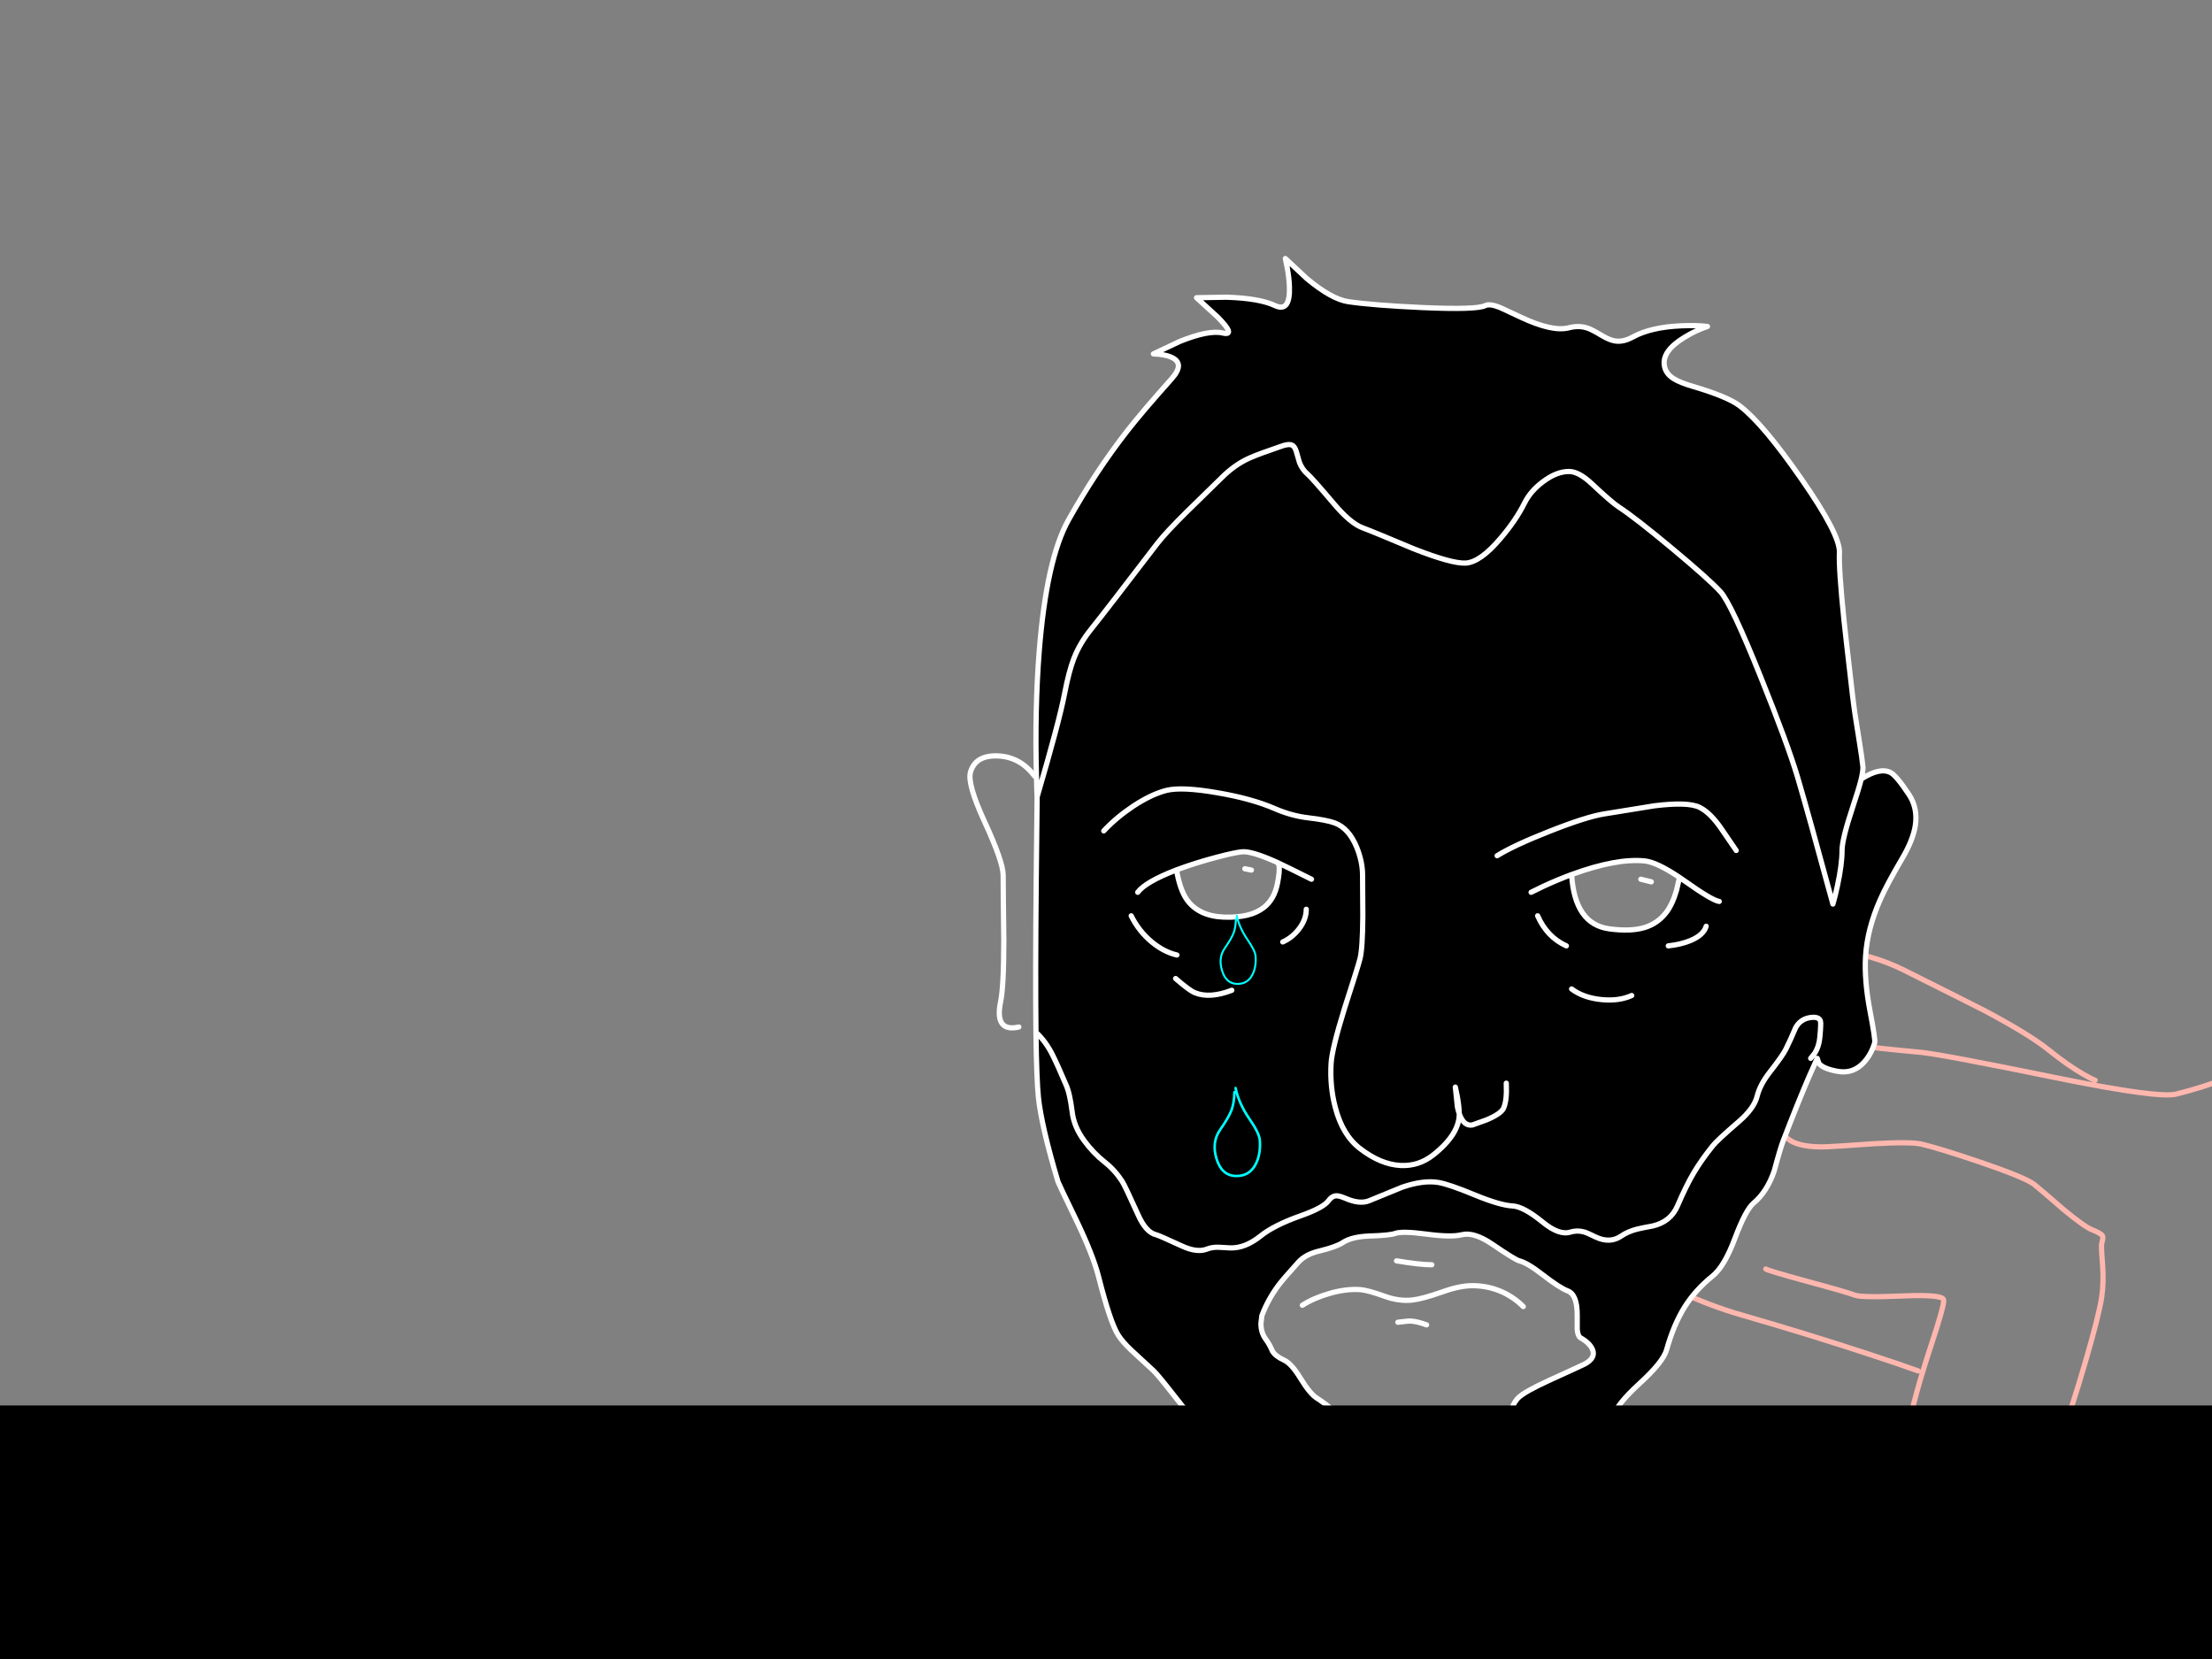 <?xml version="1.0" encoding="utf-8"?>
<svg id="EdithAnim06" image-rendering="inherit" baseProfile="basic" version="1.1" x="0px" y="0px" width="800" height="600" xmlns="http://www.w3.org/2000/svg" xmlns:xlink="http://www.w3.org/1999/xlink">
  <rect width="100%" height="100%" fill="#808080" stroke="none"/>
  <defs>
    <g id="TearGraphic" overflow="visible">
      <path id="Layer4_0_1_STROKES" stroke="#0FF" stroke-width="1" stroke-linejoin="round" stroke-linecap="round" fill="none" d="M-1.15 1.6Q-1.25 5.75 -2.25 8.6 -3.4 11.65 -6.8 16.5 -10.25 21.45 -8.25 27.95 -6.25 34.6 -.7 34.8 4.75 35 7.25 30.15 9.3 26.2 8.9 20.65 8.7 17.9 4.8 12.25 .55 6.05 -.7 0" test="TearGraphic"/>
    </g>
  </defs>
  <g id="Jean-Renof162r1" overflow="visible">
    <g id="Jean-Reno-body">
      <path id="Layer2_0_1_STROKES" stroke="#FEB7AE" stroke-width="1.89" stroke-linejoin="round" stroke-linecap="round" fill="none" d="M597.095,361.667 Q603.237,367.809 641.557,373.952 667.308,378.11 694.477,380.567 701.753,381.229 744.326,389.923 780.661,397.294 787.087,395.687 796.868,393.23 804.333,390.253 813.83,386.426 822.997,380.567 832.116,374.708 844.307,372.913 854.513,371.353 862.734,373.007 868.64,374.188 874.31,376.078 877.145,377.023 878.799,377.732 877.145,378.204 875.255,379.197 871.57,381.229 870.672,384.016 869.774,386.804 872.846,389.639 874.405,391.009 876.106,391.86 874.216,392.616 872.515,393.986 869.066,396.727 869.963,399.656 870.861,402.633 876.531,403.909 879.366,404.57 882.012,404.617 L883.052,410.665 Q884.516,416.997 886.737,418.32 888.958,419.643 894.344,417.091 897.038,415.863 899.258,414.304 L901.054,418.32 Q903.511,422.242 907.055,421.627 910.598,421.06 913.575,417.989 915.04,416.43 915.796,415.012 L919.245,416.43 Q922.931,417.611 924.112,416.43 925.293,415.249 926.238,411.941 L926.947,408.87 929.215,421.816 Q931.294,435.613 930.254,439.582 930.16,439.913 929.168,444.78 928.459,448.229 927.561,450.497 924.915,457.254 918.158,460.845 M850.355,415.485 Q858.576,413.5 869.822,415.438 886.217,418.225 894.77,429.187 898.077,433.44 904.976,442.181 910.882,449.883 914.189,456.073 923.12,472.799 919.576,489.904 916.079,506.725 906.724,522.175 902.424,529.263 894.061,539.516 891.698,542.398 882.91,549.297 872.468,557.471 859.757,565.693 824.273,588.703 792.001,598.626 L776.267,603.469 Q778.906,606.77 781.039,617.431 783.212,628.299 782.315,634.3 781.559,639.402 784.252,642.805 784.961,643.75 788.457,646.348 791.245,648.427 795.45,655.042 800.884,663.547 799.797,668.556 798.663,673.989 793.749,679.234 789.308,683.912 785.386,685.093 782.456,685.991 776.881,686.085 L771.92,686.038 778.346,687.361 Q785.575,689.676 789.875,694.543 795.45,700.875 797.718,705.316 800.364,710.419 798.852,713.443 797.813,715.57 795.025,721.996 791.576,727.949 785.15,730.926 779.149,733.714 766.061,730.642 759.493,728.894 756.705,728.185 751.98,727.004 750.185,727.146 747.822,727.335 729.253,732.06 710.447,736.879 703.88,737.541 696.981,738.249 688.712,734.753 684.838,732.958 683.279,732.343 680.727,731.257 679.546,731.398 675.766,731.587 673.829,731.824 670.474,732.296 667.97,734.233 665.135,736.407 661.26,735.462 657.575,734.564 656.63,732.107 655.543,729.319 655.637,727.666 655.779,725.35 658.047,723.602 660.126,721.996 663.434,721.429 665.087,721.192 666.316,721.239 665.418,720.2 664.804,718.83 663.575,716.089 664.898,714.624 666.363,713.018 670.19,712.215 673.403,711.553 676.002,711.79 677.136,711.884 674.585,710.089 671.419,707.868 672.458,706.828 673.687,705.6 676.853,705.694 678.317,705.742 681.908,706.356 683.137,706.545 685.121,707.962 686.539,709.002 687.578,708.482 690.886,706.828 695.327,704.749 702.131,701.584 704.825,700.686 709.077,699.268 713.33,698.323 M609.096,362.754 Q613.254,360.769 628.138,351.886 642.124,343.996 647.132,343.854 660.126,343.476 664.142,343.854 676.947,345.035 688.76,350.941 714.086,363.604 717.724,365.494 733.931,374.094 740.971,379.764 747.775,385.245 753.445,388.505 756.28,390.159 757.745,390.679 M586.416,426.778 Q586.416,422.714 587.408,417.706 589.44,407.641 594.449,402.916 604.985,392.994 618.546,395.12 623.744,395.923 633.902,402.16 643.258,407.878 645.715,410.949 647.652,413.359 652.472,414.256 656.157,414.965 661.071,414.729 663.717,414.634 677.656,413.642 691.075,412.886 694.902,413.784 701.234,415.249 715.881,420.21 732.655,425.927 735.773,428.431 738.136,430.321 746.168,437.314 753.681,443.551 756.563,444.732 759.871,446.056 760.391,446.953 760.721,447.568 760.107,449.741 759.871,450.592 760.391,456.876 760.91,463.727 760.107,469.114 759.115,475.776 754.012,493.211 749.192,509.654 746.641,515.891 744.562,521.041 737.994,532.476 731.993,542.918 729.867,545.659 728.402,547.596 725.095,551.517 L722.071,555.108 726.607,555.865 Q731.71,556.857 734.356,558.18 736.482,559.267 741.113,561.44 744.987,563.708 747.113,567.157 749.901,571.693 750.563,573.961 751.413,576.938 750.421,580.387 749.429,583.789 747.066,587.428 745.129,590.404 742.861,592.672 739.79,595.743 737.9,597.256 734.545,599.949 732.23,600.232 729.158,600.658 727.741,600.516 725.567,600.28 721.835,598.815 718.811,597.633 716.684,595.177 713.708,591.775 711.676,590.31 708.841,588.231 707.376,585.301 705.533,581.521 703.643,579.442 700.525,575.993 698.493,574.765 697.028,573.914 694.193,573.3 691.925,572.827 691.547,572.922 690.177,573.536 687.815,574.481 683.562,576.655 681.956,577.269 679.357,578.214 677.892,576.135 675.577,572.922 675.199,571.835 674.443,569.709 675.53,566.685 676.853,563.094 677.372,562.385 678.176,561.393 681.2,560.07 685.736,558.038 691.831,560.07 692.492,560.306 691.831,556.857 690.13,547.596 690.083,547.36 687.437,530.633 689.941,517.309 692.256,505.165 698.399,486.596 703.36,471.618 702.935,470.059 702.415,468.121 688.571,468.688 673.167,469.35 670.805,468.405 668.159,467.365 653.322,463.349 639.478,459.569 638.627,458.955 M565.862,437.22 Q579.092,449.552 586.511,454.797 606.261,468.83 630.359,475.729 653.984,482.532 676.238,489.856 687.342,493.494 693.721,495.81 M722.732,693.126 Q721.74,688.968 703.832,656.649 685.594,623.668 684.224,619.416 681.483,610.816 679.357,600.658 676.758,588.278 677.845,585.585 678.932,582.986 681.908,580.293 683.846,578.497 686.114,577.08 M713.046,688.401 Q711.77,689.346 709.786,690.244 705.911,692.086 702.651,691.945 699.296,691.803 693.107,689.346 688.618,687.55 685.877,686.038 684.885,685.471 684.129,683.345 683.468,681.55 682.334,681.55 681.2,681.55 678.743,683.676 675.955,686.085 674.774,686.511 672.978,687.172 669.387,686.227 666.221,685.377 664.379,684.148 662.914,683.203 662.536,681.03 662.3,679.518 662.489,676.352 662.63,674.037 663.953,672.666 664.001,672.572 666.977,670.209 668.442,669.028 670.001,668.556 670.757,668.32 671.23,668.32 M679.499,668.792 Q679.31,667.989 679.546,666.949 679.924,664.87 681.861,663.831 683.798,662.791 687.106,663.122 688.949,663.311 692.02,663.831 693.39,663.973 695.942,665.107 698.351,666.193 699.107,666.193 M713.33,705.647 Q706.195,709.38 698.399,713.16 682.901,720.814 679.782,721.239 676.664,721.665 673.309,721.523 L670.568,721.239 M776.267,603.469 L776.219,603.493 Q757.745,609.163 757.319,609.163 757.225,609.163 761.572,625.369 765.824,643.419 765.068,652.018 L763.273,671.769 Q761.903,692.181 764.123,695.725" test="Jean Reno body"/>
    </g>
    <g id="Jean-Renof93r1">
      <g id="JeanRenoFace">
        <path fill="#000" stroke="none" d="M558.185,174.109 Q553.602,177.463 551.381,181.905 548.263,188.189 542.687,194.71 535.411,203.309 530.119,203.64 525.158,203.923 511.313,198.49 496.619,192.3 492.791,190.882 488.35,189.229 482.302,182.046 474.458,172.786 472.899,171.462 470.962,169.809 469.97,167.257 469.166,164.422 468.836,163.336 468.269,161.398 467.229,160.973 465.953,160.406 462.977,161.54 455.322,164.139 452.015,165.604 446.534,168.013 441.714,172.88 433.445,180.96 429.24,185.07 421.727,192.489 418.562,196.552 400.134,220.65 394.464,227.737 390.448,232.746 388.322,238.274 386.573,242.81 385.014,250.89 383.124,260.812 375.092,288.217 L374.761,318.505 Q374.432,352.706 374.666,373.362 378.257,376.622 380.762,381.725 382.321,384.796 385.487,392.215 386.904,395.239 387.755,402.042 388.369,407.476 392.102,412.532 395.362,416.974 399.473,420.234 403.158,423.116 405.804,427.18 406.796,428.691 411.616,439.37 414.451,445.701 418.089,446.552 419.129,446.788 427.303,450.568 432.878,453.167 436.517,451.75 438.407,450.994 440.816,451.088 442.187,451.135 444.974,451.324 450.361,451.466 455.889,447.025 460.709,443.15 470.3,439.748 478.616,436.819 480.459,434.267 481.735,432.519 483.341,432.472 484.428,432.472 486.554,433.369 491.752,435.637 495.154,434.267 498.698,432.85 507.155,429.353 514.763,426.754 520.196,427.652 523.976,428.266 533.663,432.282 542.546,435.921 547.129,436.157 551.051,436.393 557.902,441.969 563.903,446.883 567.919,445.607 570.376,444.851 572.927,445.56 573.967,445.843 577.133,447.403 582.283,449.812 586.346,447.025 588.756,445.371 592.111,444.52 594.048,444.048 597.734,443.386 604.207,441.874 606.664,436.157 609.83,428.786 612.523,424.25 615.122,419.809 619.421,414.422 621.028,412.39 628.871,405.633 634.4,400.861 635.486,396.467 636.573,392.167 640.164,387.631 644.7,381.82 645.881,379.457 647.535,376.15 649.425,371.661 651.079,368.684 654.386,368.07 657.883,367.456 658.403,369.345 658.639,370.149 658.166,375.205 657.883,378.465 656.324,380.922 L654.859,382.765 656.324,380.922 Q657.883,378.465 658.166,375.205 658.639,370.149 658.403,369.345 657.883,367.456 654.386,368.07 651.079,368.684 649.425,371.661 647.535,376.15 645.881,379.457 644.7,381.82 640.164,387.631 636.573,392.167 635.486,396.467 634.4,400.861 628.871,405.633 621.028,412.39 619.421,414.422 615.122,419.809 612.523,424.25 609.83,428.786 606.664,436.157 604.207,441.874 597.734,443.386 594.048,444.048 592.111,444.52 588.756,445.371 586.346,447.025 582.283,449.812 577.133,447.403 573.967,445.843 572.927,445.56 570.376,444.851 567.919,445.607 563.903,446.883 557.902,441.969 551.051,436.393 547.129,436.157 542.546,435.921 533.663,432.282 523.976,428.266 520.196,427.652 514.763,426.754 507.155,429.353 498.698,432.85 495.154,434.267 491.752,435.637 486.554,433.369 484.428,432.472 483.341,432.472 481.735,432.519 480.459,434.267 478.616,436.819 470.3,439.748 460.709,443.15 455.889,447.025 450.361,451.466 444.974,451.324 442.187,451.135 440.816,451.088 438.407,450.994 436.517,451.75 432.878,453.167 427.303,450.568 419.129,446.788 418.089,446.552 414.451,445.701 411.616,439.37 406.796,428.691 405.804,427.18 403.158,423.116 399.473,420.234 395.362,416.974 392.102,412.532 388.369,407.476 387.755,402.042 386.904,395.239 385.487,392.215 382.321,384.796 380.762,381.725 378.257,376.622 374.666,373.362 374.665,373.48 374.666,373.598 374.903,390.75 375.564,396.94 376.037,401.665 377.832,409.555 379.769,417.824 382.652,427.416 382.888,428.125 389.219,441.213 395.267,453.781 397.299,461.672 401.552,478.399 404.434,482.887 405.993,485.344 409.159,488.321 411.191,490.258 417.144,495.692 418.751,497.204 424.515,504.575 430.185,511.852 431.886,513.363 436.044,517.096 443.888,521.254 450.644,524.798 454.472,529.24 461.417,537.272 467.182,540.391 473.419,543.698 482.822,543.887 483.011,543.887 497.705,546.628 509.707,548.896 515.944,547.195 520.763,545.872 531.206,545.73 541.223,545.588 546.845,543.793 555.492,541.052 561.115,537.178 567.116,532.972 574.061,524.515 577.605,521.349 579.448,519.601 582.708,516.482 583.653,512.088 584.504,508.119 592.914,500.417 601.514,492.573 602.742,488.179 605.294,479.06 609.31,472.634 613.232,466.444 619.28,461.578 623.627,458.128 627.454,447.875 631.328,437.575 634.163,435.165 639.077,431.054 641.676,423.447 643.85,415.32 644.936,412.532 650.276,398.641 654.292,389.332 L657.221,382.765 657.836,384.607 Q659.489,386.592 664.781,387.49 670.31,388.435 674.231,384.088 676.83,381.158 678.011,377.095 678.295,376.055 676.358,365.896 674.184,354.556 674.704,345.862 675.318,335.987 679.949,325.497 682.264,320.158 687.981,310.425 691.903,303.763 692.706,298.518 693.651,292.234 690.344,287.272 685.855,280.516 683.776,279.429 679.949,277.397 673.145,281.744 672.247,285.382 670.168,291.572 666.199,303.479 666.199,307.59 666.199,312.598 664.545,320.3 663.742,324.127 662.891,326.962 653.914,293.887 650.134,281.13 646.637,269.365 636.904,245.125 626.084,218.193 622.256,214.035 617.957,209.357 604.727,198.348 591.355,187.197 585.401,183.322 582.85,181.669 575.715,174.959 570.99,170.517 567.446,170.517 563.005,170.517 558.185,174.109 M622.729,299.982 Q627.879,307.543 627.926,307.59 627.879,307.543 622.729,299.982 618.665,293.982 614.696,291.997 610.491,289.918 598.348,291.43 584.693,293.651 580.204,294.36 573.683,295.399 560.312,300.691 547.365,305.794 541.459,309.48 547.365,305.794 560.312,300.691 573.683,295.399 580.204,294.36 584.693,293.651 598.348,291.43 610.491,289.918 614.696,291.997 618.665,293.982 622.729,299.982 M607.42,317.323 L606.333,322.048 Q604.774,327.34 602.411,330.27 599.435,334.003 594.899,335.42 589.89,336.979 582.094,335.94 569.478,334.286 568.391,316.284 563.217,318.206 557.996,320.631 L553.744,322.71 557.996,320.631 Q563.217,318.206 568.391,316.284 568.462,316.262 568.533,316.237 584.74,310.33 594.851,311.37 599.246,311.834 607.42,317.323 608.385,317.973 609.404,318.694 619.185,325.639 621.784,326.017 619.185,325.639 609.404,318.694 608.385,317.973 607.42,317.323 M611.436,340.145 Q616.114,338.16 617.059,334.995 616.114,338.16 611.436,340.145 607.892,341.61 603.356,342.082 607.892,341.61 611.436,340.145 M579.07,361.502 Q585.496,362.164 590.126,360.037 585.496,362.164 579.07,361.502 572.597,360.84 568.391,357.675 572.597,360.84 579.07,361.502 M556.106,331.215 Q559.508,338.917 566.501,342.082 559.508,338.917 556.106,331.215 M544.814,395.002 L544.766,391.742 544.814,395.002 Q544.719,398.641 543.821,400.72 542.924,402.799 537.632,405.019 L532.481,406.862 Q529.363,407.382 527.756,402.751 527.756,402.94 527.756,403.082 527.756,406.437 525.536,410.075 523.079,413.997 518.306,417.73 513.062,421.84 506.494,421.51 499.312,421.131 491.846,415.367 485.515,410.5 482.916,400.483 480.932,392.97 481.404,384.655 481.688,379.457 486.271,364.668 491.138,349.642 491.846,346.807 492.791,343.264 492.886,331.357 492.791,318.93 492.791,316.567 492.791,311.653 490.665,306.409 487.83,299.557 482.822,297.667 479.75,296.533 473.183,295.777 467.087,295.069 461.087,292.47 452.771,288.832 440.249,286.705 427.445,284.485 421.869,285.855 416.435,287.225 409.82,291.572 403.678,295.683 399.189,300.502 403.678,295.683 409.82,291.572 416.435,287.225 421.869,285.855 427.445,284.485 440.249,286.705 452.771,288.832 461.087,292.47 467.087,295.069 473.183,295.777 479.75,296.533 482.822,297.667 487.83,299.557 490.665,306.409 492.791,311.653 492.791,316.567 492.791,318.93 492.886,331.357 492.791,343.264 491.846,346.807 491.138,349.642 486.271,364.668 481.688,379.457 481.404,384.655 480.932,392.97 482.916,400.483 485.515,410.5 491.846,415.367 499.312,421.131 506.494,421.51 513.062,421.84 518.306,417.73 523.079,413.997 525.536,410.075 527.756,406.437 527.756,403.082 527.756,402.94 527.756,402.751 527.378,401.712 527.095,400.389 L526.339,393.16 527.048,396.514 Q527.709,400.2 527.756,402.751 529.363,407.382 532.481,406.862 L537.632,405.019 Q542.924,402.799 543.821,400.72 544.719,398.641 544.814,395.002 M549.491,456.002 Q552.468,456.758 558.044,461.105 564.092,465.783 566.974,466.87 570.423,468.193 570.423,475.564 570.423,480.383 570.423,480.761 570.612,483.265 571.699,483.88 575.006,485.77 575.951,488.085 577.227,491.109 573.116,493.33 572.408,493.708 560.17,499.283 551.287,503.347 549.019,505.615 547.885,506.749 546.845,509.111 L545.144,513.08 Q542.782,517.521 537.679,516.955 531.536,516.293 527,516.529 522.89,516.766 518.779,517.9 508.904,520.593 505.643,521.16 495.815,522.814 492.791,519.79 482.538,509.678 476.207,505.615 473.75,504.055 470.3,498.433 467.087,493.141 464.394,491.912 461.276,490.495 460.189,488.652 459.197,486.242 457.779,484.352 456.031,481.99 456.031,478.682 L456.362,475.847 Q458.535,469.988 462.457,464.743 464.205,462.428 469.592,456.475 472.19,453.592 477.293,452.411 483.294,450.946 485.657,449.387 488.87,447.261 495.296,447.025 502.714,446.788 504.604,446.08 507.108,445.182 515.755,446.316 524.827,447.544 528.701,446.552 533.096,445.465 539.805,450.049 547.979,455.624 549.491,456.002 M474.317,317.985 Q465.405,313.528 462.173,312.031 L462.599,313.118 Q462.882,315.102 462.032,319.402 460.898,325.309 456.976,328.285 452.156,332.018 442.659,331.687 433.634,331.357 429.335,325.497 426.689,321.765 425.507,314.583 414.268,318.938 411.474,322.71 414.268,318.938 425.507,314.583 425.67,314.553 425.838,314.488 432.311,312.078 439.966,310.047 446.581,308.299 449.274,308.062 452.629,307.779 461.276,311.606 461.654,311.774 462.173,312.031 465.405,313.528 474.317,317.985 M469.781,335.987 Q472.427,332.538 472.427,328.852 472.427,332.538 469.781,335.987 467.324,339.153 463.922,340.665 467.324,339.153 469.781,335.987 M416.483,340.617 Q420.924,344.303 425.649,345.39 420.924,344.303 416.483,340.617 411.852,336.743 409.112,331.215 411.852,336.743 416.483,340.617 M425.177,353.895 Q430.091,358.195 432.17,359.045 437.556,361.219 445.494,358.147 437.556,361.219 432.17,359.045 430.091,358.195 425.177,353.895 M612.287,139.758 Q607.467,138.34 605.341,136.97 602.411,135.175 601.939,132.245 601.041,126.953 609.215,121.992 613.279,119.488 617.531,118.07 613.421,117.598 607.987,117.834 597.119,118.306 590.599,121.85 587.102,123.787 584.126,123.315 582.141,123.031 579.212,121.283 575.762,119.204 574.203,118.684 571.037,117.598 567.446,118.543 561.446,120.102 550.011,114.715 543.302,111.55 542.404,111.172 538.766,109.754 537.206,110.51 534.041,112.117 514.148,111.219 496.571,110.416 487.547,109.093 481.593,108.195 472.663,100.777 L464.867,93.5 465.528,96.76 Q466.237,100.588 466.331,103.612 466.709,113.156 461.087,110.51 455.464,107.864 443.557,107.486 L432.737,107.675 440.486,114.763 Q447.195,121.614 442.187,120.433 437.178,119.251 426.641,123.504 L417.144,127.993 419.318,128.134 Q421.822,128.418 423.476,129.127 428.768,131.347 423.759,136.97 413.128,148.877 407.741,155.776 396.212,170.565 386.432,188.047 378.494,202.222 375.848,235.534 374.194,256.654 374.855,280.988 374.95,285.524 375.092,288.217 383.124,260.812 385.014,250.89 386.573,242.81 388.322,238.274 390.448,232.746 394.464,227.737 400.134,220.65 418.562,196.552 421.727,192.489 429.24,185.07 433.445,180.96 441.714,172.88 446.534,168.013 452.015,165.604 455.322,164.139 462.977,161.54 465.953,160.406 467.229,160.973 468.269,161.398 468.836,163.336 469.166,164.422 469.97,167.257 470.962,169.809 472.899,171.462 474.458,172.786 482.302,182.046 488.35,189.229 492.791,190.882 496.619,192.3 511.313,198.49 525.158,203.923 530.119,203.64 535.411,203.309 542.687,194.71 548.263,188.189 551.381,181.905 553.602,177.463 558.185,174.109 563.005,170.517 567.446,170.517 570.99,170.517 575.715,174.959 582.85,181.669 585.401,183.322 591.355,187.197 604.727,198.348 617.957,209.357 622.256,214.035 626.084,218.193 636.904,245.125 646.637,269.365 650.134,281.13 653.914,293.887 662.891,326.962 663.742,324.127 664.545,320.3 666.199,312.598 666.199,307.59 666.199,303.479 670.168,291.572 672.247,285.382 673.145,281.744 673.853,278.626 673.759,277.35 673.523,274.751 672.247,266.86 670.735,257.883 669.979,251.362 667.286,228.163 666.908,224.383 664.97,205.577 665.254,199.86 665.585,193.434 651.362,173.022 637.66,153.319 629.344,146.892 624.95,143.491 612.287,139.758Z" test="JeanRenoFace" vector-effect="non-scaling-stroke" stroke-width="1"/>
        <path id="Layer3_0_1_STROKES" stroke="#FFF" stroke-width="1.89" stroke-linejoin="round" stroke-linecap="round" fill="none" d="M375.092,288.217 Q374.95,285.524 374.855,280.988 374.194,256.654 375.848,235.534 378.494,202.222 386.432,188.047 396.212,170.565 407.741,155.776 413.128,148.877 423.759,136.97 428.768,131.347 423.476,129.127 421.822,128.418 419.318,128.134 L417.144,127.993 426.641,123.504 Q437.178,119.251 442.187,120.433 447.195,121.614 440.486,114.763 L432.737,107.675 443.557,107.486 Q455.464,107.864 461.087,110.51 466.709,113.156 466.331,103.612 466.237,100.588 465.528,96.76 L464.867,93.5 472.663,100.777 Q481.593,108.195 487.547,109.093 496.571,110.416 514.148,111.219 534.041,112.117 537.206,110.51 538.766,109.754 542.404,111.172 543.302,111.55 550.011,114.715 561.446,120.102 567.446,118.543 571.037,117.598 574.203,118.684 575.762,119.204 579.212,121.283 582.141,123.031 584.126,123.315 587.102,123.787 590.599,121.85 597.119,118.306 607.987,117.834 613.421,117.598 617.531,118.07 613.279,119.488 609.215,121.992 601.041,126.953 601.939,132.245 602.411,135.175 605.341,136.97 607.467,138.34 612.287,139.758 624.95,143.491 629.344,146.892 637.66,153.319 651.362,173.022 665.585,193.434 665.254,199.86 664.97,205.577 666.908,224.383 667.286,228.163 669.979,251.362 670.735,257.883 672.247,266.86 673.523,274.751 673.759,277.35 673.853,278.626 673.145,281.744 679.949,277.397 683.776,279.429 685.855,280.516 690.344,287.272 693.651,292.234 692.706,298.518 691.903,303.763 687.981,310.425 682.264,320.158 679.949,325.497 675.318,335.987 674.704,345.862 674.184,354.556 676.358,365.896 678.295,376.055 678.011,377.095 676.83,381.158 674.231,384.088 670.31,388.435 664.781,387.49 659.489,386.592 657.836,384.607 L657.221,382.765 654.292,389.332 Q650.276,398.641 644.936,412.532 643.85,415.32 641.676,423.447 639.077,431.054 634.163,435.165 631.328,437.575 627.454,447.875 623.627,458.128 619.28,461.578 613.232,466.444 609.31,472.634 605.294,479.06 602.742,488.179 601.514,492.573 592.914,500.417 584.504,508.119 583.653,512.088 582.708,516.482 579.448,519.601 577.605,521.349 574.061,524.515 567.116,532.972 561.115,537.178 555.492,541.052 546.845,543.793 541.223,545.588 531.206,545.73 520.763,545.872 515.944,547.195 509.707,548.896 497.705,546.628 483.011,543.887 482.822,543.887 473.419,543.698 467.182,540.391 461.417,537.272 454.472,529.24 450.644,524.798 443.888,521.254 436.044,517.096 431.886,513.363 430.185,511.852 424.515,504.575 418.751,497.204 417.144,495.692 411.191,490.258 409.159,488.321 405.993,485.344 404.434,482.887 401.552,478.399 397.299,461.672 395.267,453.781 389.219,441.213 382.888,428.125 382.652,427.416 379.769,417.824 377.832,409.555 376.037,401.665 375.564,396.94 374.903,390.75 374.666,373.598 374.665,373.48 374.666,373.362 374.432,352.706 374.761,318.505 L375.092,288.217 Q383.124,260.812 385.014,250.89 386.573,242.81 388.322,238.274 390.448,232.746 394.464,227.737 400.134,220.65 418.562,196.552 421.727,192.489 429.24,185.07 433.445,180.96 441.714,172.88 446.534,168.013 452.015,165.604 455.322,164.139 462.977,161.54 465.953,160.406 467.229,160.973 468.269,161.398 468.836,163.336 469.166,164.422 469.97,167.257 470.962,169.809 472.899,171.462 474.458,172.786 482.302,182.046 488.35,189.229 492.791,190.882 496.619,192.3 511.313,198.49 525.158,203.923 530.119,203.64 535.411,203.309 542.687,194.71 548.263,188.189 551.381,181.905 553.602,177.463 558.185,174.109 563.005,170.517 567.446,170.517 570.99,170.517 575.715,174.959 582.85,181.669 585.401,183.322 591.355,187.197 604.727,198.348 617.957,209.357 622.256,214.035 626.084,218.193 636.904,245.125 646.637,269.365 650.134,281.13 653.914,293.887 662.891,326.962 663.742,324.127 664.545,320.3 666.199,312.598 666.199,307.59 666.199,303.479 670.168,291.572 672.247,285.382 673.145,281.744 M541.459,309.48 Q547.365,305.794 560.312,300.691 573.683,295.399 580.204,294.36 584.693,293.651 598.348,291.43 610.491,289.918 614.696,291.997 618.665,293.982 622.729,299.982 627.879,307.543 627.926,307.59 M568.391,316.284 Q569.478,334.286 582.094,335.94 589.89,336.979 594.899,335.42 599.435,334.003 602.411,330.27 604.774,327.34 606.333,322.048 L607.42,317.323 Q599.246,311.834 594.851,311.37 584.74,310.33 568.533,316.237 568.462,316.262 568.391,316.284 563.217,318.206 557.996,320.631 L553.744,322.71 M607.42,317.323 Q608.385,317.973 609.404,318.694 619.185,325.639 621.784,326.017 M603.356,342.082 Q607.892,341.61 611.436,340.145 616.114,338.16 617.059,334.995 M374.666,373.362 Q378.257,376.622 380.762,381.725 382.321,384.796 385.487,392.215 386.904,395.239 387.755,402.042 388.369,407.476 392.102,412.532 395.362,416.974 399.473,420.234 403.158,423.116 405.804,427.18 406.796,428.691 411.616,439.37 414.451,445.701 418.089,446.552 419.129,446.788 427.303,450.568 432.878,453.167 436.517,451.75 438.407,450.994 440.816,451.088 442.187,451.135 444.974,451.324 450.361,451.466 455.889,447.025 460.709,443.15 470.3,439.748 478.616,436.819 480.459,434.267 481.735,432.519 483.341,432.472 484.428,432.472 486.554,433.369 491.752,435.637 495.154,434.267 498.698,432.85 507.155,429.353 514.763,426.754 520.196,427.652 523.976,428.266 533.663,432.282 542.546,435.921 547.129,436.157 551.051,436.393 557.902,441.969 563.903,446.883 567.919,445.607 570.376,444.851 572.927,445.56 573.967,445.843 577.133,447.403 582.283,449.812 586.346,447.025 588.756,445.371 592.111,444.52 594.048,444.048 597.734,443.386 604.207,441.874 606.664,436.157 609.83,428.786 612.523,424.25 615.122,419.809 619.421,414.422 621.028,412.39 628.871,405.633 634.4,400.861 635.486,396.467 636.573,392.167 640.164,387.631 644.7,381.82 645.881,379.457 647.535,376.15 649.425,371.661 651.079,368.684 654.386,368.07 657.883,367.456 658.403,369.345 658.639,370.149 658.166,375.205 657.883,378.465 656.324,380.922 L654.859,382.765 M593.434,317.985 L597.214,318.93 M568.391,357.675 Q572.597,360.84 579.07,361.502 585.496,362.164 590.126,360.037 M556.106,331.215 Q559.508,338.917 566.501,342.082 M527.756,402.751 Q529.363,407.382 532.481,406.862 L537.632,405.019 Q542.924,402.799 543.821,400.72 544.719,398.641 544.814,395.002 L544.766,391.742 M527.756,402.751 Q527.709,400.2 527.048,396.514 L526.339,393.16 527.095,400.389 Q527.378,401.712 527.756,402.751 527.756,402.94 527.756,403.082 527.756,406.437 525.536,410.075 523.079,413.997 518.306,417.73 513.062,421.84 506.494,421.51 499.312,421.131 491.846,415.367 485.515,410.5 482.916,400.483 480.932,392.97 481.404,384.655 481.688,379.457 486.271,364.668 491.138,349.642 491.846,346.807 492.791,343.264 492.886,331.357 492.791,318.93 492.791,316.567 492.791,311.653 490.665,306.409 487.83,299.557 482.822,297.667 479.75,296.533 473.183,295.777 467.087,295.069 461.087,292.47 452.771,288.832 440.249,286.705 427.445,284.485 421.869,285.855 416.435,287.225 409.82,291.572 403.678,295.683 399.189,300.502 M471.009,472.067 Q475.167,469.421 480.743,467.815 486.791,466.066 491.846,466.397 494.587,466.586 500.777,468.807 505.974,470.697 510.746,470.177 514.526,469.752 521.614,467.248 527.898,464.98 532.481,464.98 538.34,464.98 543.491,467.342 547.649,469.279 550.909,472.54 M456.362,475.847 Q458.535,469.988 462.457,464.743 464.205,462.428 469.592,456.475 472.19,453.592 477.293,452.411 483.294,450.946 485.657,449.387 488.87,447.261 495.296,447.025 502.714,446.788 504.604,446.08 507.108,445.182 515.755,446.316 524.827,447.544 528.701,446.552 533.096,445.465 539.805,450.049 547.979,455.624 549.491,456.002 552.468,456.758 558.044,461.105 564.092,465.783 566.974,466.87 570.423,468.193 570.423,475.564 570.423,480.383 570.423,480.761 570.612,483.265 571.699,483.88 575.006,485.77 575.951,488.085 577.227,491.109 573.116,493.33 572.408,493.708 560.17,499.283 551.287,503.347 549.019,505.615 547.885,506.749 546.845,509.111 L545.144,513.08 Q542.782,517.521 537.679,516.955 531.536,516.293 527,516.529 522.89,516.766 518.779,517.9 508.904,520.593 505.643,521.16 495.815,522.814 492.791,519.79 482.538,509.678 476.207,505.615 473.75,504.055 470.3,498.433 467.087,493.141 464.394,491.912 461.276,490.495 460.189,488.652 459.197,486.242 457.779,484.352 456.031,481.99 456.031,478.682 L456.362,475.847Z M374.147,280.657 Q368.949,273.712 360.822,273.381 352.79,273.097 350.994,279.24 349.766,283.445 356.003,297.006 362.807,311.701 362.807,316.567 362.807,321.765 363.043,340.003 363.043,356.777 361.862,362.4 360.586,368.542 362.854,370.669 364.649,372.322 368.477,371.425 M474.317,317.985 Q465.405,313.528 462.197,312.031 L462.599,313.118 Q462.882,315.102 462.032,319.402 460.898,325.309 456.976,328.285 452.156,332.018 442.659,331.687 433.634,331.357 429.335,325.497 426.689,321.765 425.507,314.606 414.268,318.938 411.474,322.71 M462.197,312.031 Q461.654,311.774 461.276,311.606 452.629,307.779 449.274,308.062 446.581,308.299 439.966,310.047 432.311,312.078 425.838,314.488 425.67,314.553 425.507,314.606 M450.219,314.205 L452.582,314.677 M463.922,340.665 Q467.324,339.153 469.781,335.987 472.427,332.538 472.427,328.852 M409.112,331.215 Q411.852,336.743 416.483,340.617 420.924,344.303 425.649,345.39 M425.177,353.895 Q430.091,358.195 432.17,359.045 437.556,361.219 445.494,358.147 M505.076,456.002 Q513.581,457.42 517.834,457.42 M505.549,478.21 Q509.187,477.737 510.227,477.784 512.447,477.879 515.944,479.155" test="JeanRenoFace"/>
      </g>
      <g id="TearAnimf3r1">
        <use xlink:href="#TearGraphic" transform="matrix(.708 0 0 .708 447.8 331.2)"/>
      </g>
      <g id="TearAnimf18r1">
        <use xlink:href="#TearGraphic" transform="matrix(.914 0 0 .914 447.5 393.5)"/>
      </g>
    </g>
    <g id="BlackMaskRect">
      <path fill="#000" stroke="none" d="M823.45,613.6 L823.45,508.3 -23.6,508.3 -23.6,613.6 823.45,613.6Z" test="BlackMaskRect"/>
    </g>
  </g>
</svg>